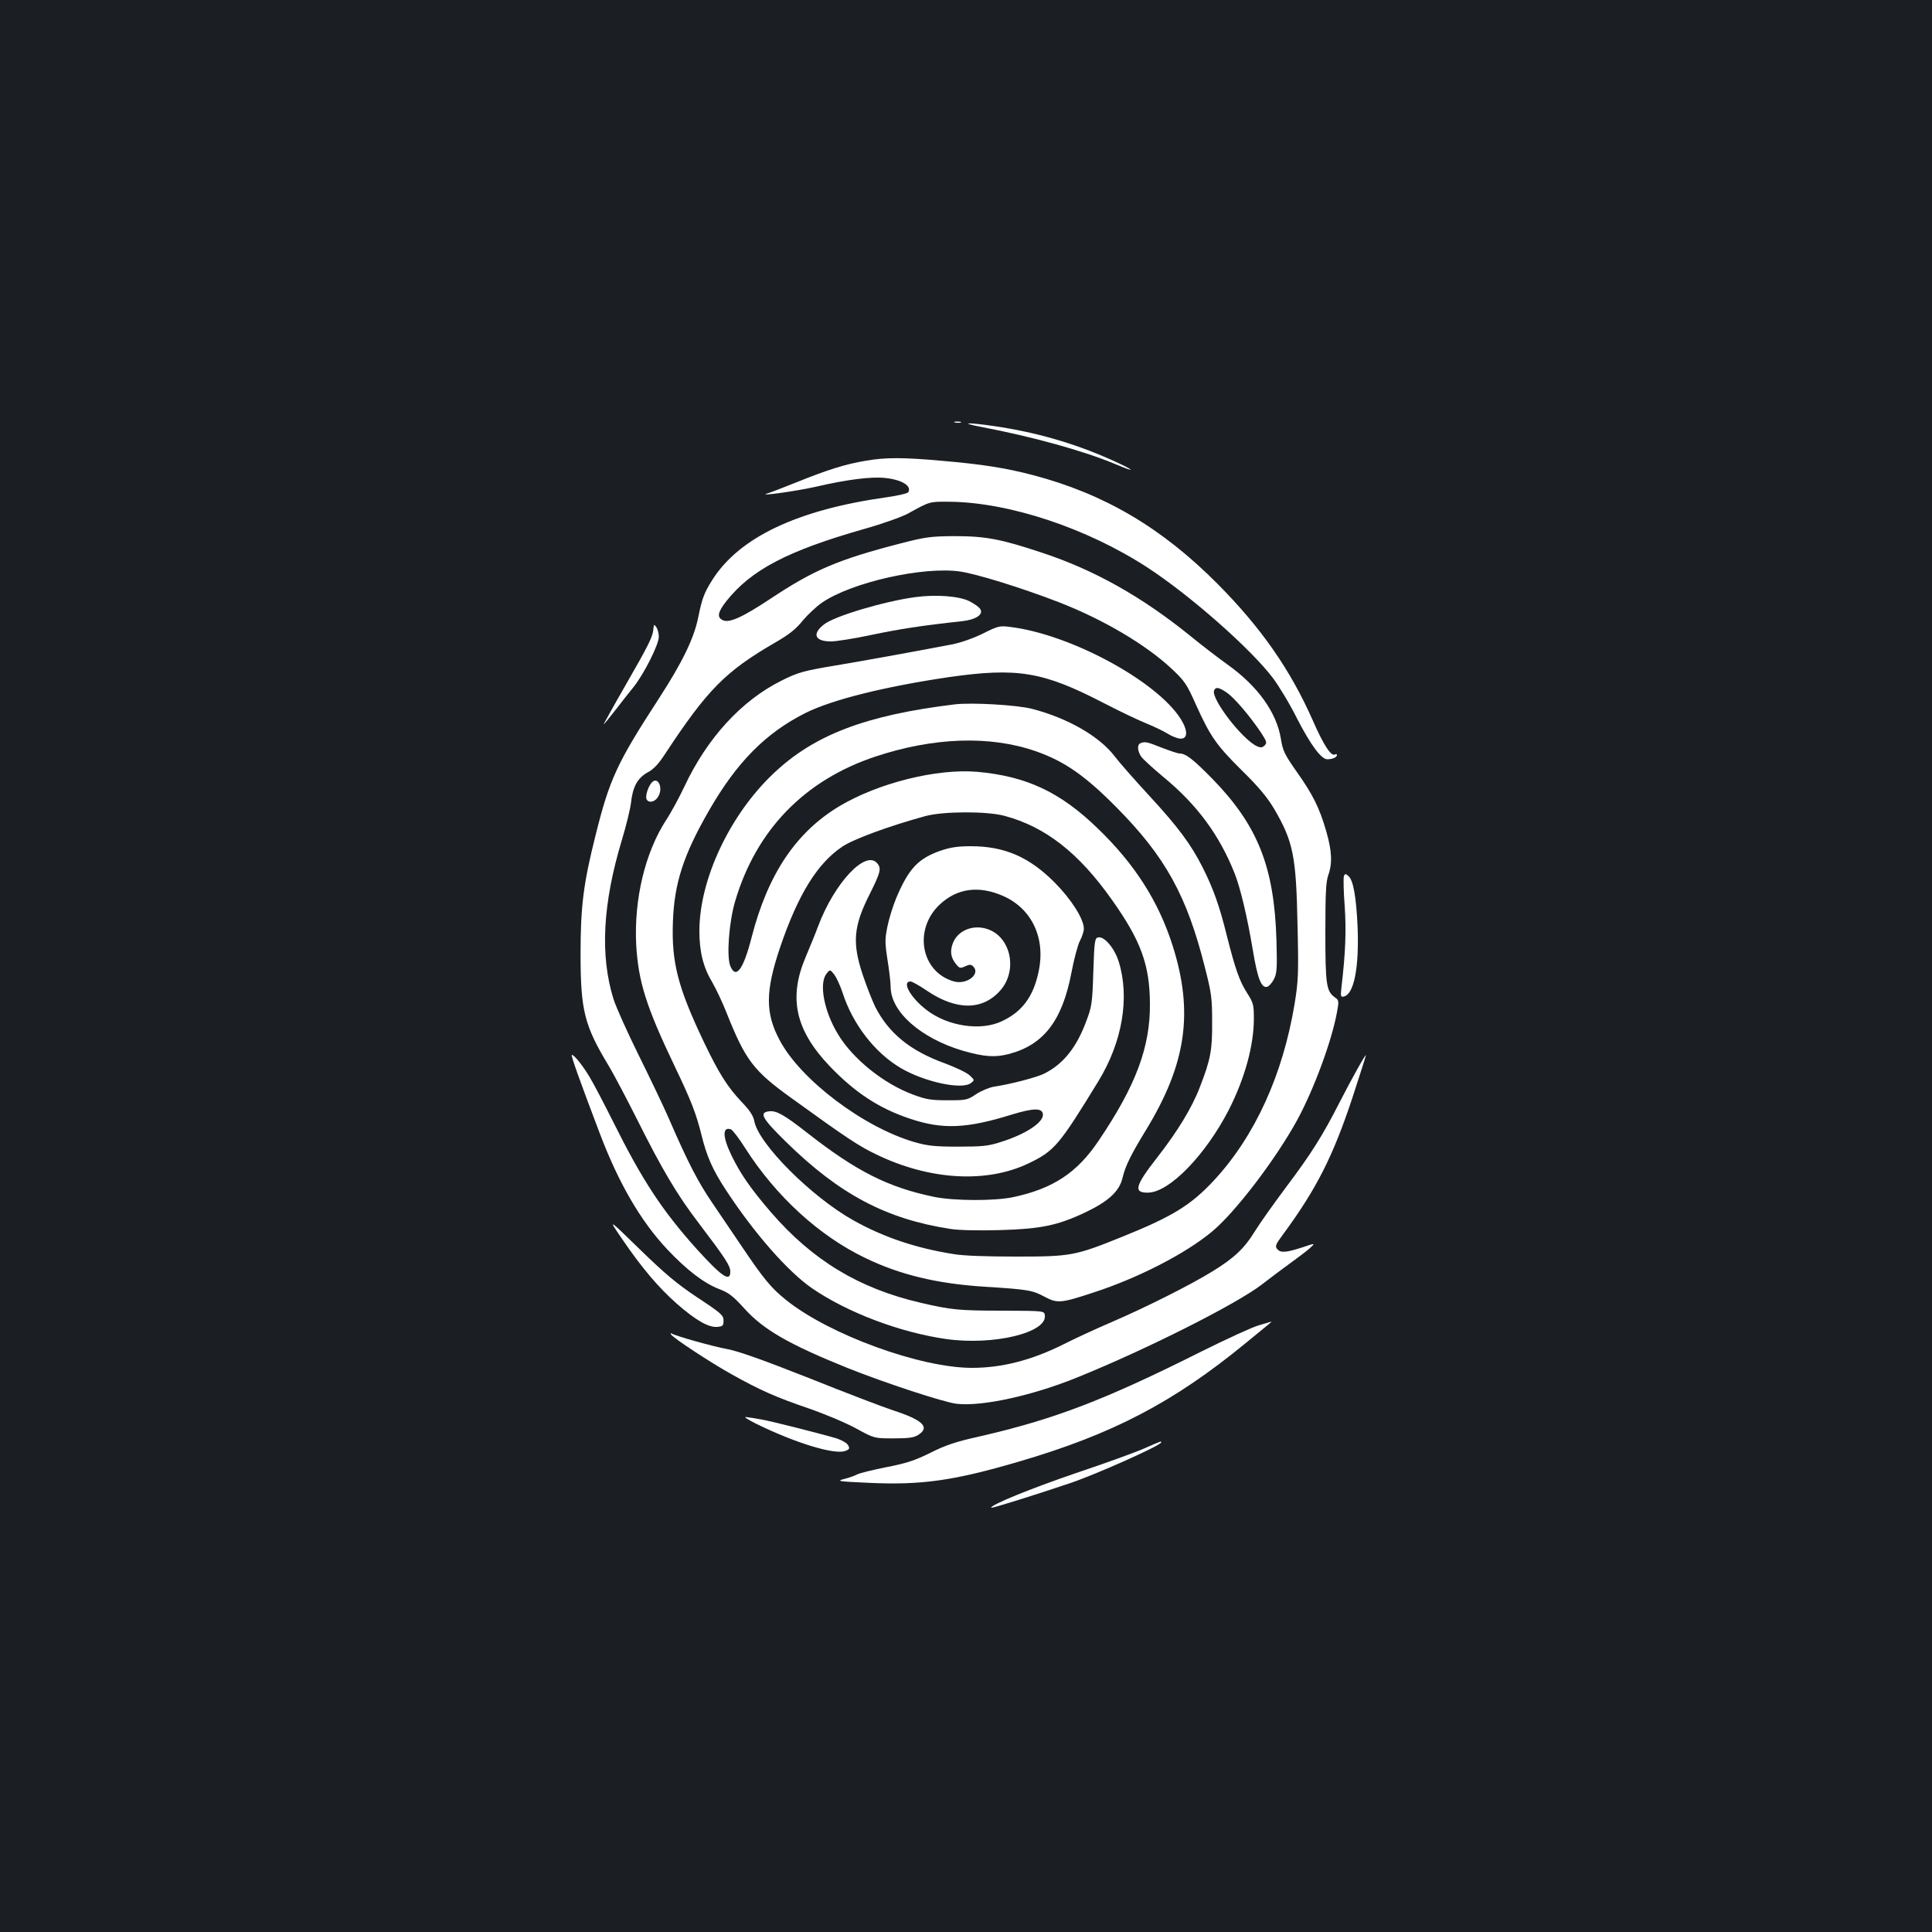 <?xml version="1.0" standalone="no"?>
<!DOCTYPE svg PUBLIC "-//W3C//DTD SVG 20010904//EN"
 "http://www.w3.org/TR/2001/REC-SVG-20010904/DTD/svg10.dtd">
<svg version="1.0" xmlns="http://www.w3.org/2000/svg"
 width="1000pt" height="1000pt" viewBox="0 0 1000 1000"
 preserveAspectRatio="xMidYMid meet">
<rect width="100%" height="100%" fill="#1b1f23"/>
<g transform="translate(0,1000) scale(0.1,-0.1)"
fill="#ffffff" stroke="none">
<path d="M4943 7813 c9 -2 23 -2 30 0 6 3 -1 5 -18 5 -16 0 -22 -2 -12 -5z"/>
<path d="M5080 7790 c263 -50 527 -123 690 -191 123 -52 104 -33 -25 24 -189
84 -385 140 -596 171 -143 21 -188 19 -69 -4z"/>
<path d="M4480 7615 c-103 -17 -198 -47 -354 -110 -72 -29 -140 -55 -151 -58
-67 -19 142 10 245 33 163 38 290 54 362 46 87 -9 139 -42 119 -74 -4 -6 -55
-18 -113 -26 -462 -65 -763 -208 -902 -429 -42 -67 -52 -95 -72 -192 -21 -107
-82 -233 -202 -418 -219 -337 -257 -419 -330 -713 -62 -246 -77 -365 -77 -609
0 -295 19 -371 144 -579 27 -44 94 -172 150 -283 128 -256 206 -388 317 -533
138 -182 164 -221 164 -252 0 -56 -44 -26 -172 115 -180 200 -283 357 -434
660 -47 94 -102 199 -122 232 -35 59 -80 115 -92 115 -7 0 37 -123 142 -400
99 -263 215 -462 353 -608 100 -106 189 -174 267 -204 50 -19 72 -36 131 -101
99 -110 232 -186 537 -309 188 -75 497 -177 562 -184 130 -15 392 42 625 137
356 144 823 379 955 481 45 35 112 85 148 111 36 26 80 59 98 75 32 29 32 29
-39 5 -84 -27 -112 -29 -129 -7 -11 13 -7 24 29 72 176 239 260 406 361 710
38 117 70 216 70 220 0 10 -71 -116 -136 -243 -89 -175 -149 -269 -276 -438
-65 -87 -139 -191 -164 -232 -52 -85 -106 -137 -219 -206 -110 -68 -340 -184
-521 -262 -84 -36 -194 -87 -245 -113 -167 -84 -322 -124 -478 -124 -268 0
-739 172 -962 351 -78 63 -115 107 -234 284 -41 61 -108 160 -149 220 -74 109
-124 205 -226 440 -29 66 -99 212 -155 325 -56 113 -114 242 -129 287 -71 227
-57 494 43 826 22 72 43 159 47 192 9 83 34 128 86 157 31 16 57 44 92 98 218
331 311 425 568 574 73 42 108 70 143 114 26 31 71 73 100 93 153 105 523 188
713 161 86 -12 318 -84 510 -158 230 -89 451 -219 586 -345 67 -63 78 -78 126
-186 75 -166 106 -210 239 -342 86 -84 130 -138 165 -196 100 -171 115 -245
122 -605 6 -250 4 -287 -15 -405 -61 -368 -205 -685 -417 -914 -121 -130 -216
-188 -479 -294 -241 -97 -262 -101 -545 -101 -154 0 -275 4 -325 13 -196 31
-363 88 -517 174 -218 122 -493 397 -514 515 -5 26 -23 55 -64 97 -74 78 -119
149 -196 310 -135 283 -169 414 -161 624 7 200 55 347 187 576 143 249 293
401 498 504 137 69 410 137 742 186 357 51 489 29 805 -135 83 -43 182 -90
220 -105 39 -16 87 -39 108 -52 22 -14 51 -25 65 -26 41 -3 42 41 2 104 -127
197 -573 437 -882 474 -53 7 -62 5 -140 -34 -48 -24 -114 -47 -158 -56 -220
-42 -481 -89 -608 -110 -161 -27 -192 -35 -277 -78 -207 -103 -385 -297 -503
-549 -27 -57 -69 -135 -95 -174 -108 -167 -166 -409 -154 -644 11 -191 51
-320 202 -635 82 -171 108 -238 136 -350 27 -110 57 -179 126 -284 145 -222
320 -422 446 -509 182 -125 455 -229 696 -263 244 -34 522 33 509 123 -3 23
-3 23 -213 24 -233 0 -271 4 -430 41 -319 74 -560 220 -775 469 -105 122 -159
200 -205 296 -46 95 -46 149 -1 132 8 -3 42 -47 74 -98 160 -250 383 -453 620
-567 180 -87 370 -133 617 -149 226 -14 249 -18 312 -52 66 -35 83 -34 253 22
231 75 476 201 613 315 121 100 331 376 442 579 87 161 178 408 205 556 11 59
10 63 -10 77 -45 32 -50 66 -50 336 0 201 3 263 15 297 22 61 19 125 -10 226
-35 122 -70 192 -153 309 -63 90 -72 108 -82 170 -22 137 -120 274 -276 385
-46 33 -134 100 -196 151 -249 201 -494 339 -764 428 -213 71 -293 86 -454 86
-123 -1 -148 -4 -280 -38 -324 -84 -448 -137 -675 -288 -147 -97 -213 -126
-246 -108 -29 15 -23 42 21 98 128 161 314 259 709 372 97 27 200 64 231 81
114 63 110 62 215 61 310 -3 714 -138 1025 -341 221 -144 535 -421 649 -572
32 -43 89 -137 125 -210 70 -136 125 -210 156 -210 26 0 50 10 50 22 0 5 -4 6
-10 3 -20 -12 -59 48 -115 176 -117 264 -267 479 -492 706 -290 292 -588 467
-957 564 -142 37 -262 56 -472 74 -199 18 -292 18 -394 0z m1870 -1200 c39
-27 115 -116 175 -204 32 -49 34 -56 21 -69 -12 -12 -20 -13 -39 -5 -77 35
-239 246 -223 289 8 20 25 17 66 -11z"/>
<path d="M4735 6909 c-160 -22 -416 -98 -470 -141 -63 -49 -48 -88 36 -88 27
0 122 15 211 34 143 30 258 48 470 71 69 8 109 34 92 62 -5 10 -31 28 -56 41
-54 27 -174 36 -283 21z"/>
<path d="M3382 6745 c-3 -40 -21 -77 -145 -293 -64 -111 -114 -202 -113 -202
2 0 29 33 60 73 30 39 74 95 96 122 54 68 130 219 130 259 0 18 -6 40 -13 50
-11 16 -13 15 -15 -9z"/>
<path d="M4940 6354 c-460 -56 -727 -158 -937 -358 -226 -214 -383 -548 -383
-815 0 -107 20 -188 67 -266 19 -33 53 -104 74 -158 98 -246 139 -300 340
-444 278 -201 344 -245 434 -288 276 -134 572 -151 790 -46 133 64 158 94 361
426 123 202 162 430 105 616 -22 71 -75 134 -107 127 -17 -3 -20 -18 -25 -178
-5 -163 -8 -181 -37 -257 -50 -135 -119 -221 -217 -270 -38 -19 -170 -54 -262
-68 -23 -4 -64 -21 -90 -38 -46 -31 -52 -32 -148 -32 -85 0 -111 4 -178 29
-152 56 -312 184 -389 312 -73 119 -100 264 -60 314 18 23 18 23 40 -4 11 -15
31 -57 43 -94 53 -164 167 -311 301 -390 122 -72 317 -114 363 -78 20 15 20
15 -5 39 -14 14 -72 42 -129 63 -180 65 -291 156 -361 293 -15 31 -44 104 -64
164 -56 167 -49 253 37 422 54 109 60 130 38 156 -59 73 -221 -99 -306 -324
-13 -36 -43 -108 -65 -161 -90 -211 -53 -378 124 -564 131 -137 256 -219 415
-272 169 -57 293 -52 528 21 112 34 156 35 161 3 6 -42 -87 -104 -218 -145
-64 -21 -96 -24 -220 -24 -121 0 -158 4 -225 23 -264 76 -590 322 -699 527
-76 142 -75 255 3 485 92 270 192 432 321 518 58 39 243 107 430 158 91 25
320 26 410 1 212 -57 384 -192 555 -434 150 -211 196 -337 197 -538 2 -224
-73 -425 -266 -710 -111 -165 -235 -247 -440 -291 -97 -21 -308 -20 -411 1
-237 49 -402 132 -655 330 -121 95 -161 117 -198 113 -55 -6 -39 -35 85 -157
279 -274 521 -401 853 -452 46 -7 144 -9 255 -6 212 6 299 24 441 91 122 58
178 110 194 179 15 63 44 121 121 247 210 344 248 611 138 957 -73 228 -195
420 -387 605 -194 188 -368 270 -623 293 -209 18 -511 -57 -713 -177 -226
-135 -372 -353 -456 -681 -43 -167 -81 -217 -110 -147 -20 49 -7 227 25 335
109 369 359 627 726 749 301 100 593 110 829 28 150 -52 258 -128 421 -293
251 -254 362 -455 455 -824 35 -136 38 -163 38 -285 1 -146 -8 -194 -64 -338
-40 -105 -115 -228 -221 -364 -115 -147 -124 -183 -45 -181 110 3 296 195 416
428 83 163 130 334 130 472 0 73 -3 83 -35 133 -39 61 -61 123 -105 297 -37
151 -70 244 -125 353 -62 122 -126 208 -277 372 -73 79 -154 171 -179 204 -79
103 -242 197 -427 245 -76 20 -315 34 -402 23z"/>
<path d="M5903 6153 c-18 -7 -16 -39 3 -68 8 -13 61 -61 116 -107 175 -144
290 -301 369 -500 30 -77 65 -225 93 -392 25 -151 44 -200 74 -194 9 2 25 19
35 38 16 31 18 54 14 200 -11 382 -96 596 -330 837 -100 102 -139 133 -172
133 -9 0 -50 14 -92 30 -75 30 -87 33 -110 23z"/>
<path d="M3372 5948 c-18 -22 -32 -67 -26 -83 9 -23 42 -18 59 9 31 46 0 113
-33 74z"/>
<path d="M4869 5597 c-116 -40 -166 -93 -230 -245 -17 -41 -38 -108 -46 -149
-13 -65 -13 -83 1 -173 9 -56 16 -117 16 -138 0 -129 157 -267 375 -331 109
-31 163 -35 235 -17 181 47 277 171 325 418 13 70 33 145 44 167 12 22 21 51
21 64 0 50 -64 151 -150 238 -133 134 -261 189 -436 189 -66 0 -106 -6 -155
-23z m322 -234 c149 -65 222 -218 185 -391 -27 -131 -86 -210 -193 -259 -108
-50 -275 -25 -384 57 -85 64 -134 150 -86 150 8 0 47 -22 88 -50 151 -101 286
-100 377 4 89 101 56 271 -61 315 -76 29 -159 -3 -185 -71 -16 -42 -11 -75 17
-109 17 -21 21 -22 46 -11 24 11 31 11 43 -1 38 -39 -34 -95 -100 -77 -172 48
-212 271 -72 400 90 83 201 97 325 43z"/>
<path d="M6956 5465 c-3 -9 -2 -78 4 -153 9 -128 4 -247 -16 -416 -6 -53 -5
-58 11 -54 53 10 80 149 72 358 -7 156 -22 243 -47 265 -16 14 -18 14 -24 0z"/>
<path d="M3220 3587 c101 -148 186 -249 282 -334 98 -86 165 -125 211 -121 28
3 32 6 32 33 0 27 -12 38 -135 119 -108 72 -167 122 -299 250 -165 161 -165
161 -91 53z"/>
<path d="M6515 3140 c-33 -9 -165 -70 -294 -134 -506 -254 -764 -352 -1151
-441 -122 -27 -176 -45 -255 -85 -81 -40 -124 -54 -227 -74 -71 -14 -138 -31
-150 -37 -13 -7 -43 -18 -68 -24 -42 -11 -33 -13 125 -20 275 -13 443 11 783
111 483 142 796 306 1167 610 142 116 140 114 134 113 -2 -1 -31 -9 -64 -19z"/>
<path d="M3473 3093 c12 -19 207 -147 315 -207 147 -82 228 -118 398 -176 81
-28 191 -74 244 -103 95 -52 95 -52 195 -52 80 0 106 4 128 18 62 40 24 77
-133 128 -52 17 -248 92 -435 167 -233 92 -365 139 -420 149 -72 13 -266 67
-289 81 -5 3 -6 0 -3 -5z"/>
<path d="M3915 2630 c202 -99 405 -161 460 -140 22 8 24 13 15 29 -5 11 -31
26 -57 35 -69 21 -351 93 -398 100 -22 4 -53 9 -70 11 -19 3 -1 -9 50 -35z"/>
<path d="M5925 2504 c-44 -20 -205 -78 -357 -129 -231 -79 -438 -163 -438
-179 0 -5 215 62 405 126 133 44 475 197 475 212 0 7 8 11 -85 -30z"/>
</g>
</svg>
